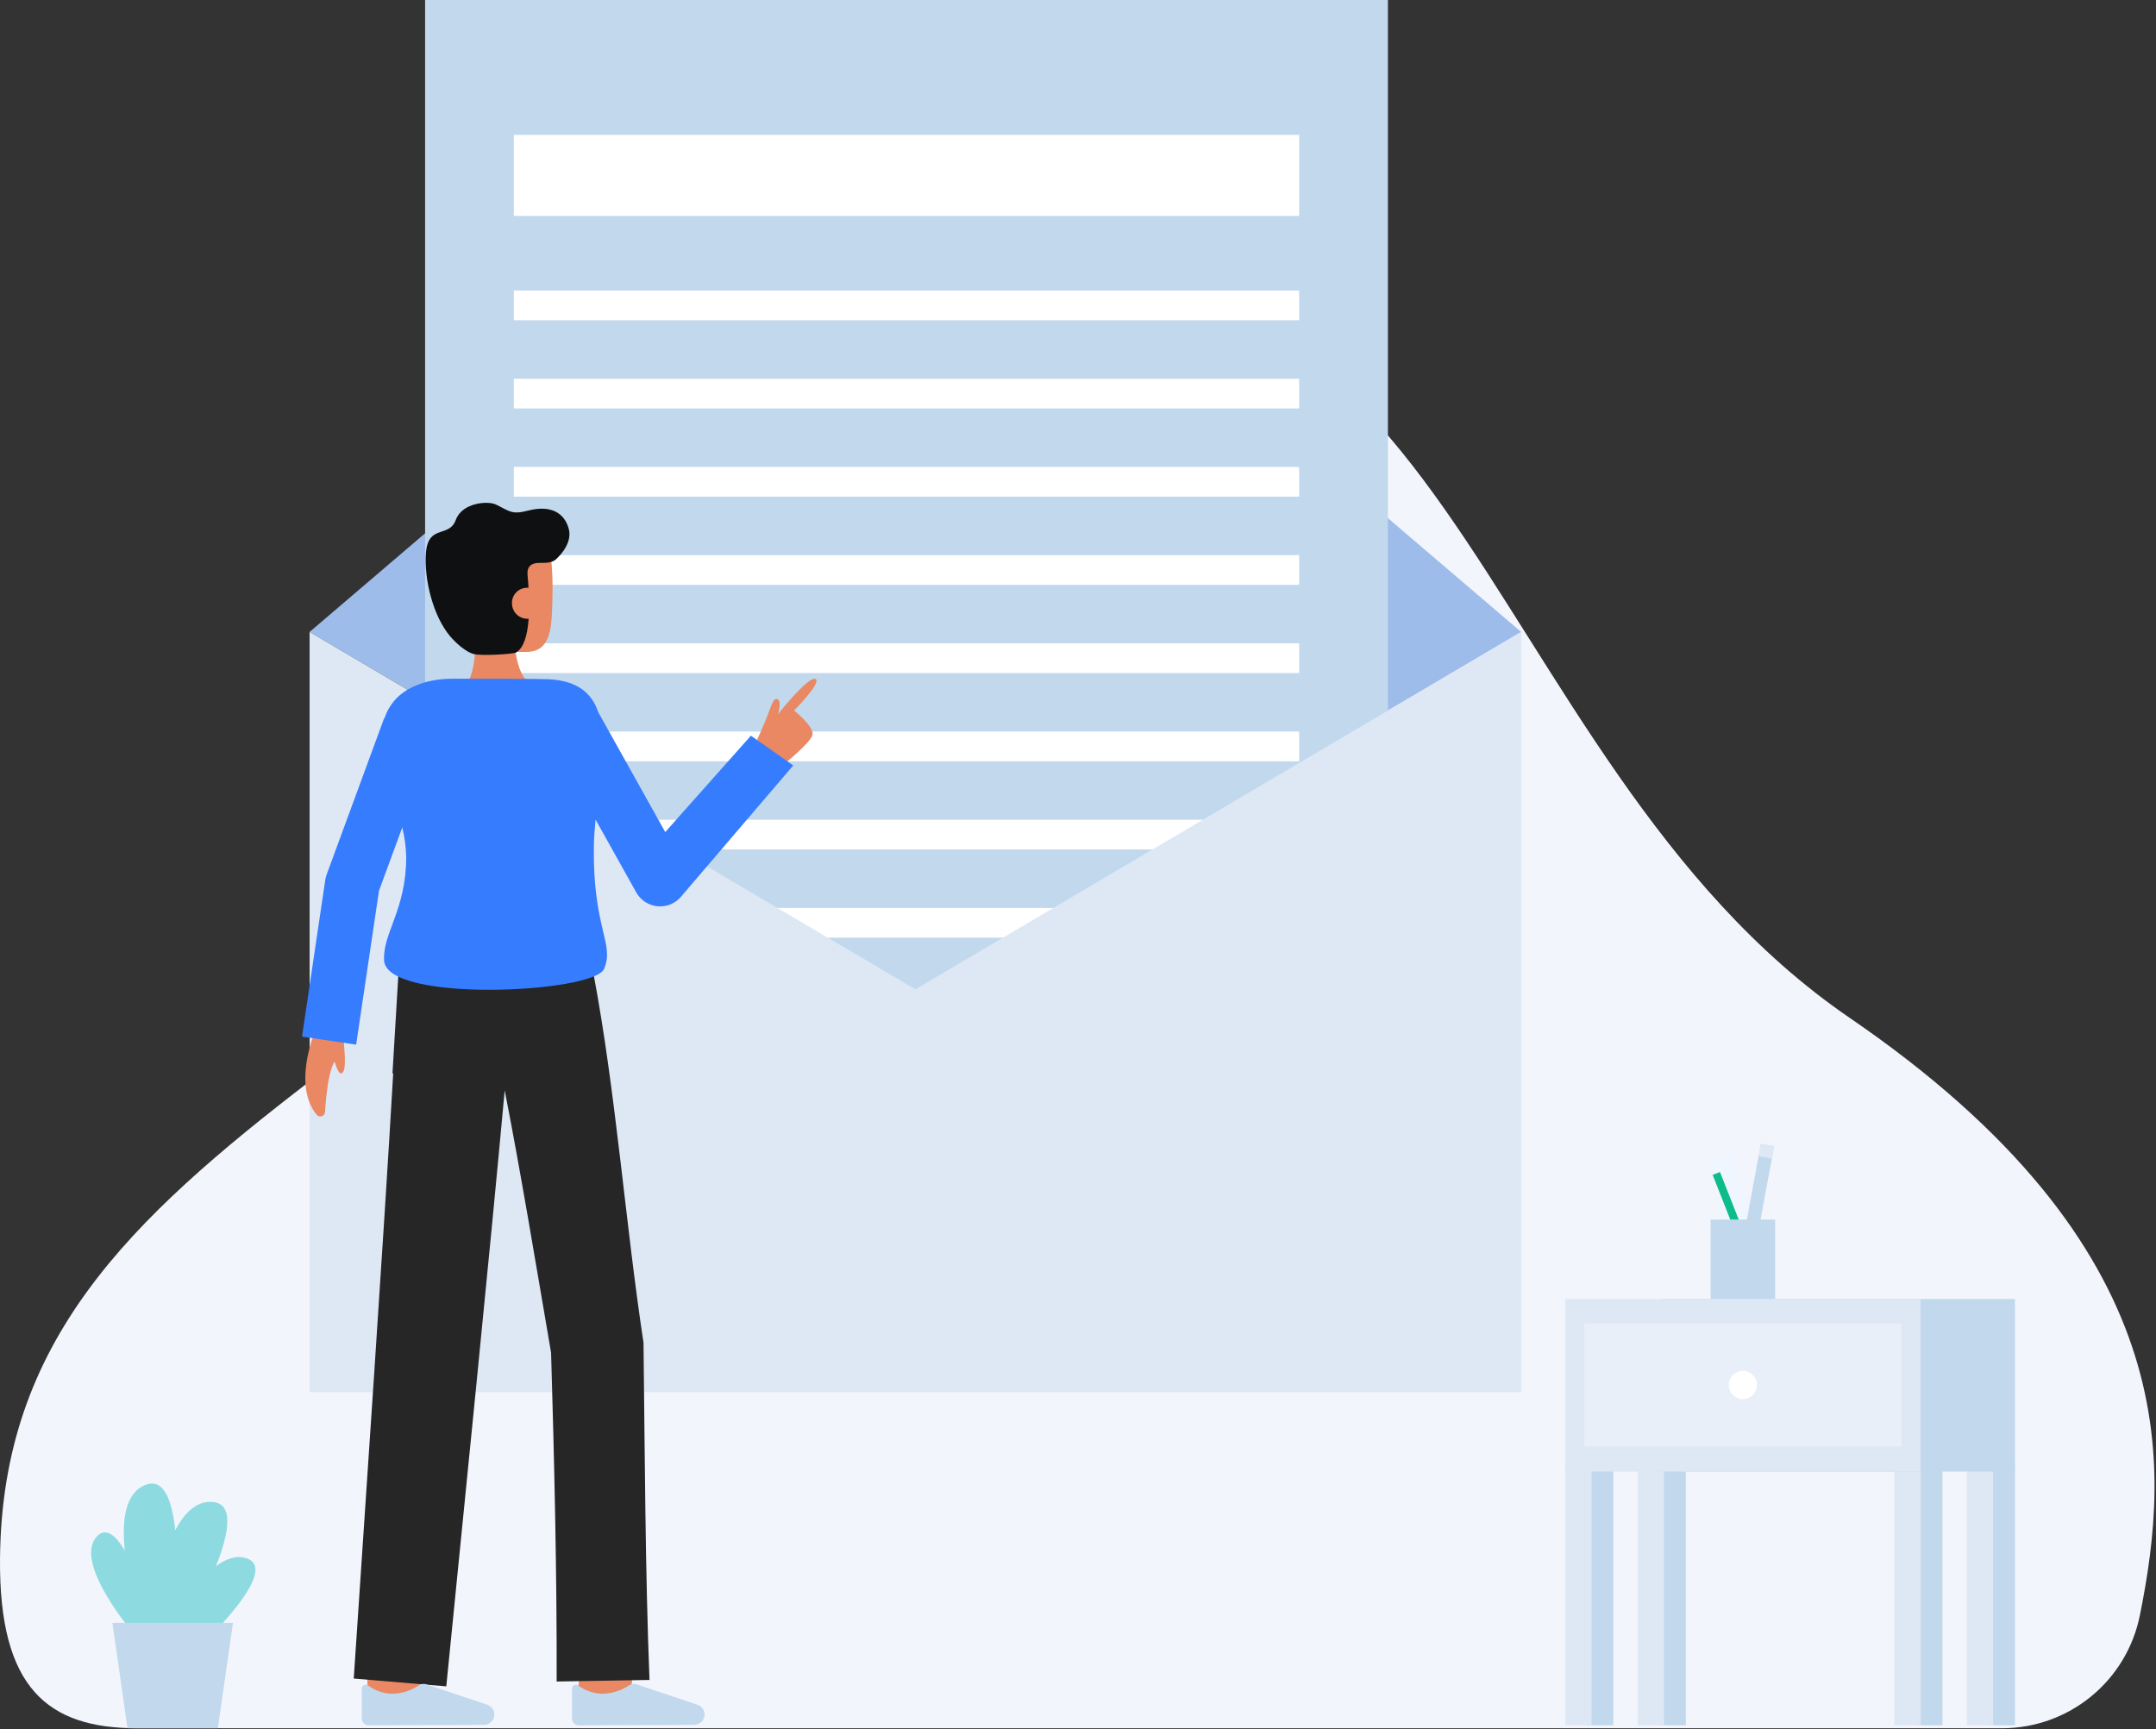 <svg width="859" height="689" viewBox="0 0 859 689" fill="none" xmlns="http://www.w3.org/2000/svg">
<rect x="0" y="0" width="859" height="689" fill="#333333" stroke="none"/>
<g clip-path="url(#clip0_177_66)">
<path d="M54.72 688.625H797.707C810.649 688.613 823.188 684.119 833.192 675.908C843.196 667.697 850.048 656.275 852.583 643.583C864.661 583.607 870.539 496.95 736.918 405.54C585.229 301.769 576.542 60.946 382.918 130.089C207.278 192.81 271.2 317.428 123.93 430.437C51.148 486.288 0.8 534.518 0.008 620.943C-0.465 672.754 19.1 688.625 54.72 688.625Z" fill="#F3F5FD"/>
<path d="M606.079 251.804L364.713 394.197L123.347 251.804L364.713 45.651L606.079 251.804Z" fill="#9EBCEA"/>
<path d="M552.975 0H169.364V497.637H552.975V0Z" fill="#C1D8ED"/>
<path d="M517.617 115.754H204.722V127.602H517.617V115.754Z" fill="white"/>
<path d="M517.617 291.476H204.722V303.324H517.617V291.476Z" fill="white"/>
<path d="M517.617 150.899H204.722V162.747H517.617V150.899Z" fill="white"/>
<path d="M517.617 186.043H204.722V197.891H517.617V186.043Z" fill="white"/>
<path d="M517.617 221.188H204.722V233.036H517.617V221.188Z" fill="white"/>
<path d="M517.617 256.332H204.722V268.18H517.617V256.332Z" fill="white"/>
<path d="M476.22 432.054H246.12V443.902H476.22V432.054Z" fill="white"/>
<path d="M517.617 326.621H204.722V338.469H517.617V326.621Z" fill="white"/>
<path d="M517.617 361.765H204.722V373.613H517.617V361.765Z" fill="white"/>
<path d="M517.617 396.91H204.722V408.758H517.617V396.91Z" fill="white"/>
<path d="M517.617 53.735H204.722V86.043H517.617V53.735Z" fill="white"/>
<path d="M606.079 251.804V554.719H123.347V251.804L364.713 394.197L606.079 251.804Z" fill="#DEE8F5"/>
<path d="M167.355 679.142L146.355 679.074C146.355 679.074 146.425 657.389 146.425 655.468H167.425C167.425 657.4 167.355 679.142 167.355 679.142Z" fill="#E98862"/>
<path d="M251.03 676.632L230.178 674.152C231.116 666.259 232.178 656.778 232.25 655.223C232.25 655.323 232.25 655.405 232.25 655.468H253.25C253.245 656.1 253.245 658.014 251.03 676.632Z" fill="#E98862"/>
<path d="M258.778 669.37C257.04 625.361 256.935 579.139 256.391 535.014C249.169 487.42 245.372 435.22 236.457 387.964L236.19 388.043L235.408 382.713L159.332 378.013L156.372 427.718H156.656C152.825 494.298 145.423 601.333 140.943 668.806L177.812 671.921C184.396 605.562 195.133 499.846 201.084 434.442C207.614 467.769 213.771 505.298 219.569 539.02C220.838 582.099 221.899 626.99 221.784 669.999L258.778 669.37Z" fill="#262626"/>
<path d="M192.884 687.264C193.449 687.261 194.007 687.142 194.523 686.914C195.04 686.686 195.504 686.354 195.887 685.939C196.269 685.523 196.562 685.033 196.747 684.5C196.931 683.966 197.004 683.4 196.96 682.837C196.899 682.056 196.617 681.31 196.146 680.684C195.674 680.059 195.034 679.581 194.301 679.308L169.859 671.121C169.385 670.964 168.884 670.912 168.388 670.967C167.892 671.022 167.414 671.184 166.987 671.441C163.626 673.772 159.607 674.964 155.519 674.841C152.335 674.615 149.278 673.498 146.698 671.618C146.471 671.432 146.196 671.315 145.905 671.279C145.614 671.244 145.319 671.292 145.054 671.417C144.789 671.543 144.566 671.742 144.409 671.99C144.253 672.237 144.17 672.525 144.171 672.818V684.77C144.171 685.123 144.241 685.472 144.376 685.797C144.511 686.123 144.709 686.419 144.959 686.667C145.209 686.916 145.506 687.113 145.832 687.247C146.158 687.381 146.507 687.449 146.86 687.448L192.884 687.264Z" fill="#C1D8ED"/>
<path d="M276.617 687.264C277.182 687.261 277.74 687.142 278.257 686.914C278.773 686.686 279.238 686.354 279.62 685.939C280.003 685.523 280.296 685.034 280.48 684.5C280.665 683.966 280.738 683.4 280.694 682.837C280.633 682.056 280.35 681.31 279.879 680.685C279.408 680.059 278.768 679.582 278.035 679.308L253.592 671.121C253.118 670.964 252.617 670.912 252.121 670.967C251.625 671.022 251.147 671.184 250.72 671.441C247.36 673.772 243.34 674.964 239.252 674.841C236.068 674.615 233.012 673.498 230.432 671.618C230.205 671.432 229.93 671.315 229.639 671.279C229.348 671.244 229.053 671.292 228.788 671.417C228.523 671.543 228.3 671.742 228.143 671.99C227.987 672.237 227.904 672.525 227.905 672.818V684.77C227.905 685.122 227.975 685.471 228.11 685.797C228.245 686.123 228.443 686.418 228.693 686.667C228.943 686.916 229.239 687.113 229.565 687.247C229.891 687.381 230.24 687.449 230.593 687.448L276.617 687.264Z" fill="#C1D8ED"/>
<path d="M183.107 275.969C183.107 275.969 190.84 271.869 189.113 250.813L205.09 247.851C205.09 247.851 203.29 266.729 211.377 272.723L183.107 275.969Z" fill="#E98862"/>
<path d="M180.048 242.648C181.154 249.036 184.641 255.086 190.276 257.148C196.965 259.597 201.92 259.763 209.633 259.763C220.159 259.763 219.811 248.786 220.106 237.725C220.406 226.619 219.52 214.706 215.36 210.837C207.06 203.112 182.687 208.004 179.723 220.924C178.19 227.608 179 236.567 180.048 242.648Z" fill="#E98862"/>
<path d="M226.609 210.715C224.848 204.259 219.361 201.104 210.286 203.476C203.832 205.163 203.015 203.646 197.55 201.016C194.42 199.509 184.15 200.197 181.609 207.147C178.884 214.593 170.457 208.563 169.675 220.693C169.019 230.846 172.452 245.359 179.348 253.526C181.736 256.354 185.631 259.743 188.648 260.581C191.611 261.404 204.421 260.681 205.665 259.947C211.783 256.314 211.155 239.656 210.184 228.971C210.025 227.212 210.349 224.29 214.861 224.29C217.961 224.29 219.678 224.217 221.279 223.062C221.277 223.062 228.37 217.172 226.609 210.715Z" fill="#0F1011"/>
<path d="M216.243 239.824C216.321 240.634 216.237 241.452 215.996 242.229C215.755 243.007 215.361 243.729 214.839 244.353C214.317 244.977 213.675 245.492 212.952 245.866C212.229 246.24 211.439 246.467 210.628 246.533C209.817 246.599 209 246.504 208.226 246.252C207.452 246 206.736 245.597 206.119 245.065C205.502 244.534 204.997 243.886 204.633 243.157C204.269 242.429 204.054 241.636 203.999 240.824C203.919 240.017 204.002 239.203 204.244 238.429C204.485 237.655 204.88 236.938 205.404 236.32C205.928 235.702 206.572 235.196 207.296 234.831C208.02 234.467 208.81 234.252 209.619 234.2C214 234.061 215.966 236.443 216.243 239.824Z" fill="#E98862"/>
<path d="M136.942 414.051C136.942 417.031 138.515 426.994 135.984 427.705C134.467 428.132 132.675 420.705 132.675 420.705" fill="#E98862"/>
<path d="M124.994 412.486C124.994 412.486 116.73 432.6 126.156 444.155C126.396 444.449 126.72 444.664 127.084 444.772C127.448 444.88 127.837 444.875 128.198 444.758C128.56 444.641 128.878 444.418 129.11 444.117C129.343 443.817 129.479 443.453 129.502 443.074C129.96 435.283 131.531 419.28 136.668 421.149V408.586" fill="#E98862"/>
<path d="M311.336 305.322C311.336 305.322 322.878 296.154 323.693 292.861C324.508 289.568 316.382 283.091 316.382 283.091C316.382 283.091 327.19 272.196 325.035 270.617C322.491 268.753 309.949 284.599 309.949 284.599C309.949 284.599 311.722 278.899 309.514 278.524C308.607 278.371 307.888 279.262 306.467 283.296C304.849 287.896 301.616 294.812 301.616 294.812L311.336 305.322Z" fill="#E98862"/>
<path d="M299.185 293.133L265.047 331.541L238.347 283.747C235.819 276.195 230.063 271.137 218.324 270.634C214.309 270.462 194.718 270.434 180.374 270.434C170.737 270.434 162.826 273.391 158.258 277.959C155.957 280.227 154.235 283.015 153.237 286.088L153.099 286.037L130.146 348.452C129.889 349.152 129.704 349.876 129.594 350.614L120.33 413.028L141.898 416.228L150.998 354.928L160.268 329.721C161.233 333.595 161.76 337.566 161.84 341.558C161.84 362.558 152.34 371.976 153.04 382.758C154.14 399.703 236.469 395.699 240.663 386.074C244.982 376.148 236.216 370.032 236.6 337.565C236.642 334.031 236.915 330.335 237.291 326.572L253.491 355.572C254.339 357.091 255.538 358.385 256.989 359.345C258.439 360.306 260.098 360.905 261.827 361.094C263.556 361.282 265.306 361.054 266.929 360.428C268.552 359.803 270.002 358.797 271.157 357.497L316.041 304.997L299.185 293.133Z" fill="#367CFF"/>
<path d="M691.144 459.679L681.669 461.919L693.547 512.16L703.022 509.92L691.144 459.679Z" fill="#F0F6FF"/>
<path d="M701.568 455.784L693.433 499.882L698.693 500.852L706.828 456.754L701.568 455.784Z" fill="#C1D8ED"/>
<path d="M701.571 455.771L700.646 460.635L705.9 461.635L706.826 456.771L701.571 455.771Z" fill="#DEE8F5"/>
<path d="M685.284 466.983L682.364 468.134L699.409 511.401L702.329 510.25L685.284 466.983Z" fill="#0CBC8B"/>
<path d="M707.243 485.922H681.549V518.76H707.243V485.922Z" fill="#C1D8ED"/>
<path d="M642.793 583.885H632.265V687.451H642.793V583.885Z" fill="#C1D8ED"/>
<path d="M634.129 583.885H623.601V687.451H634.129V583.885Z" fill="#DEE8F5"/>
<path d="M773.922 583.885H763.394V687.451H773.922V583.885Z" fill="#C1D8ED"/>
<path d="M765.258 583.885H754.73V687.451H765.258V583.885Z" fill="#DEE8F5"/>
<path d="M671.668 583.885H661.14V687.451H671.668V583.885Z" fill="#C1D8ED"/>
<path d="M663.004 583.885H652.476V687.451H663.004V583.885Z" fill="#DEE8F5"/>
<path d="M802.797 583.885H792.269V687.451H802.797V583.885Z" fill="#C1D8ED"/>
<path d="M794.133 583.885H783.605V687.451H794.133V583.885Z" fill="#DEE8F5"/>
<path d="M802.796 517.592H661.205V586.368H802.796V517.592Z" fill="#C1D8ED"/>
<path d="M765.192 517.592H623.601V586.368H765.192V517.592Z" fill="#DEE8F5"/>
<g opacity="0.53">
<path d="M757.575 527.369H631.218V576.287H757.575V527.369Z" fill="#F3F5FD"/>
</g>
<path d="M694.396 557.44C697.496 557.44 700.008 554.927 700.008 551.828C700.008 548.729 697.496 546.216 694.396 546.216C691.297 546.216 688.784 548.729 688.784 551.828C688.784 554.927 691.297 557.44 694.396 557.44Z" fill="white"/>
<path d="M98.2 620.89C94.161 619.568 90.015 621.052 86.049 624.07C91.273 610.876 93.43 598.959 84.497 598.423C78.248 598.047 73.46 602.842 69.823 609.659C68.544 597.673 65.243 588.734 57.85 591.698C49.734 594.951 48.5 606.098 49.731 617.77C46.155 611.81 42.305 608.487 38.81 611.983C28.377 622.415 53.984 651.816 53.984 651.816H60.343L63.973 655.757C63.238 657.309 62.836 658.234 62.836 658.234L67.446 667.616C67.446 667.616 114.965 626.378 98.2 620.89Z" fill="#8DDBE0"/>
<path d="M86.798 688.625H50.806L44.781 646.608H92.823L86.798 688.625Z" fill="#C1D8ED"/>
</g>
<defs>
<clipPath id="clip0_177_66">
<rect width="858.404" height="688.625" fill="white"/>
</clipPath>
</defs>
</svg>
